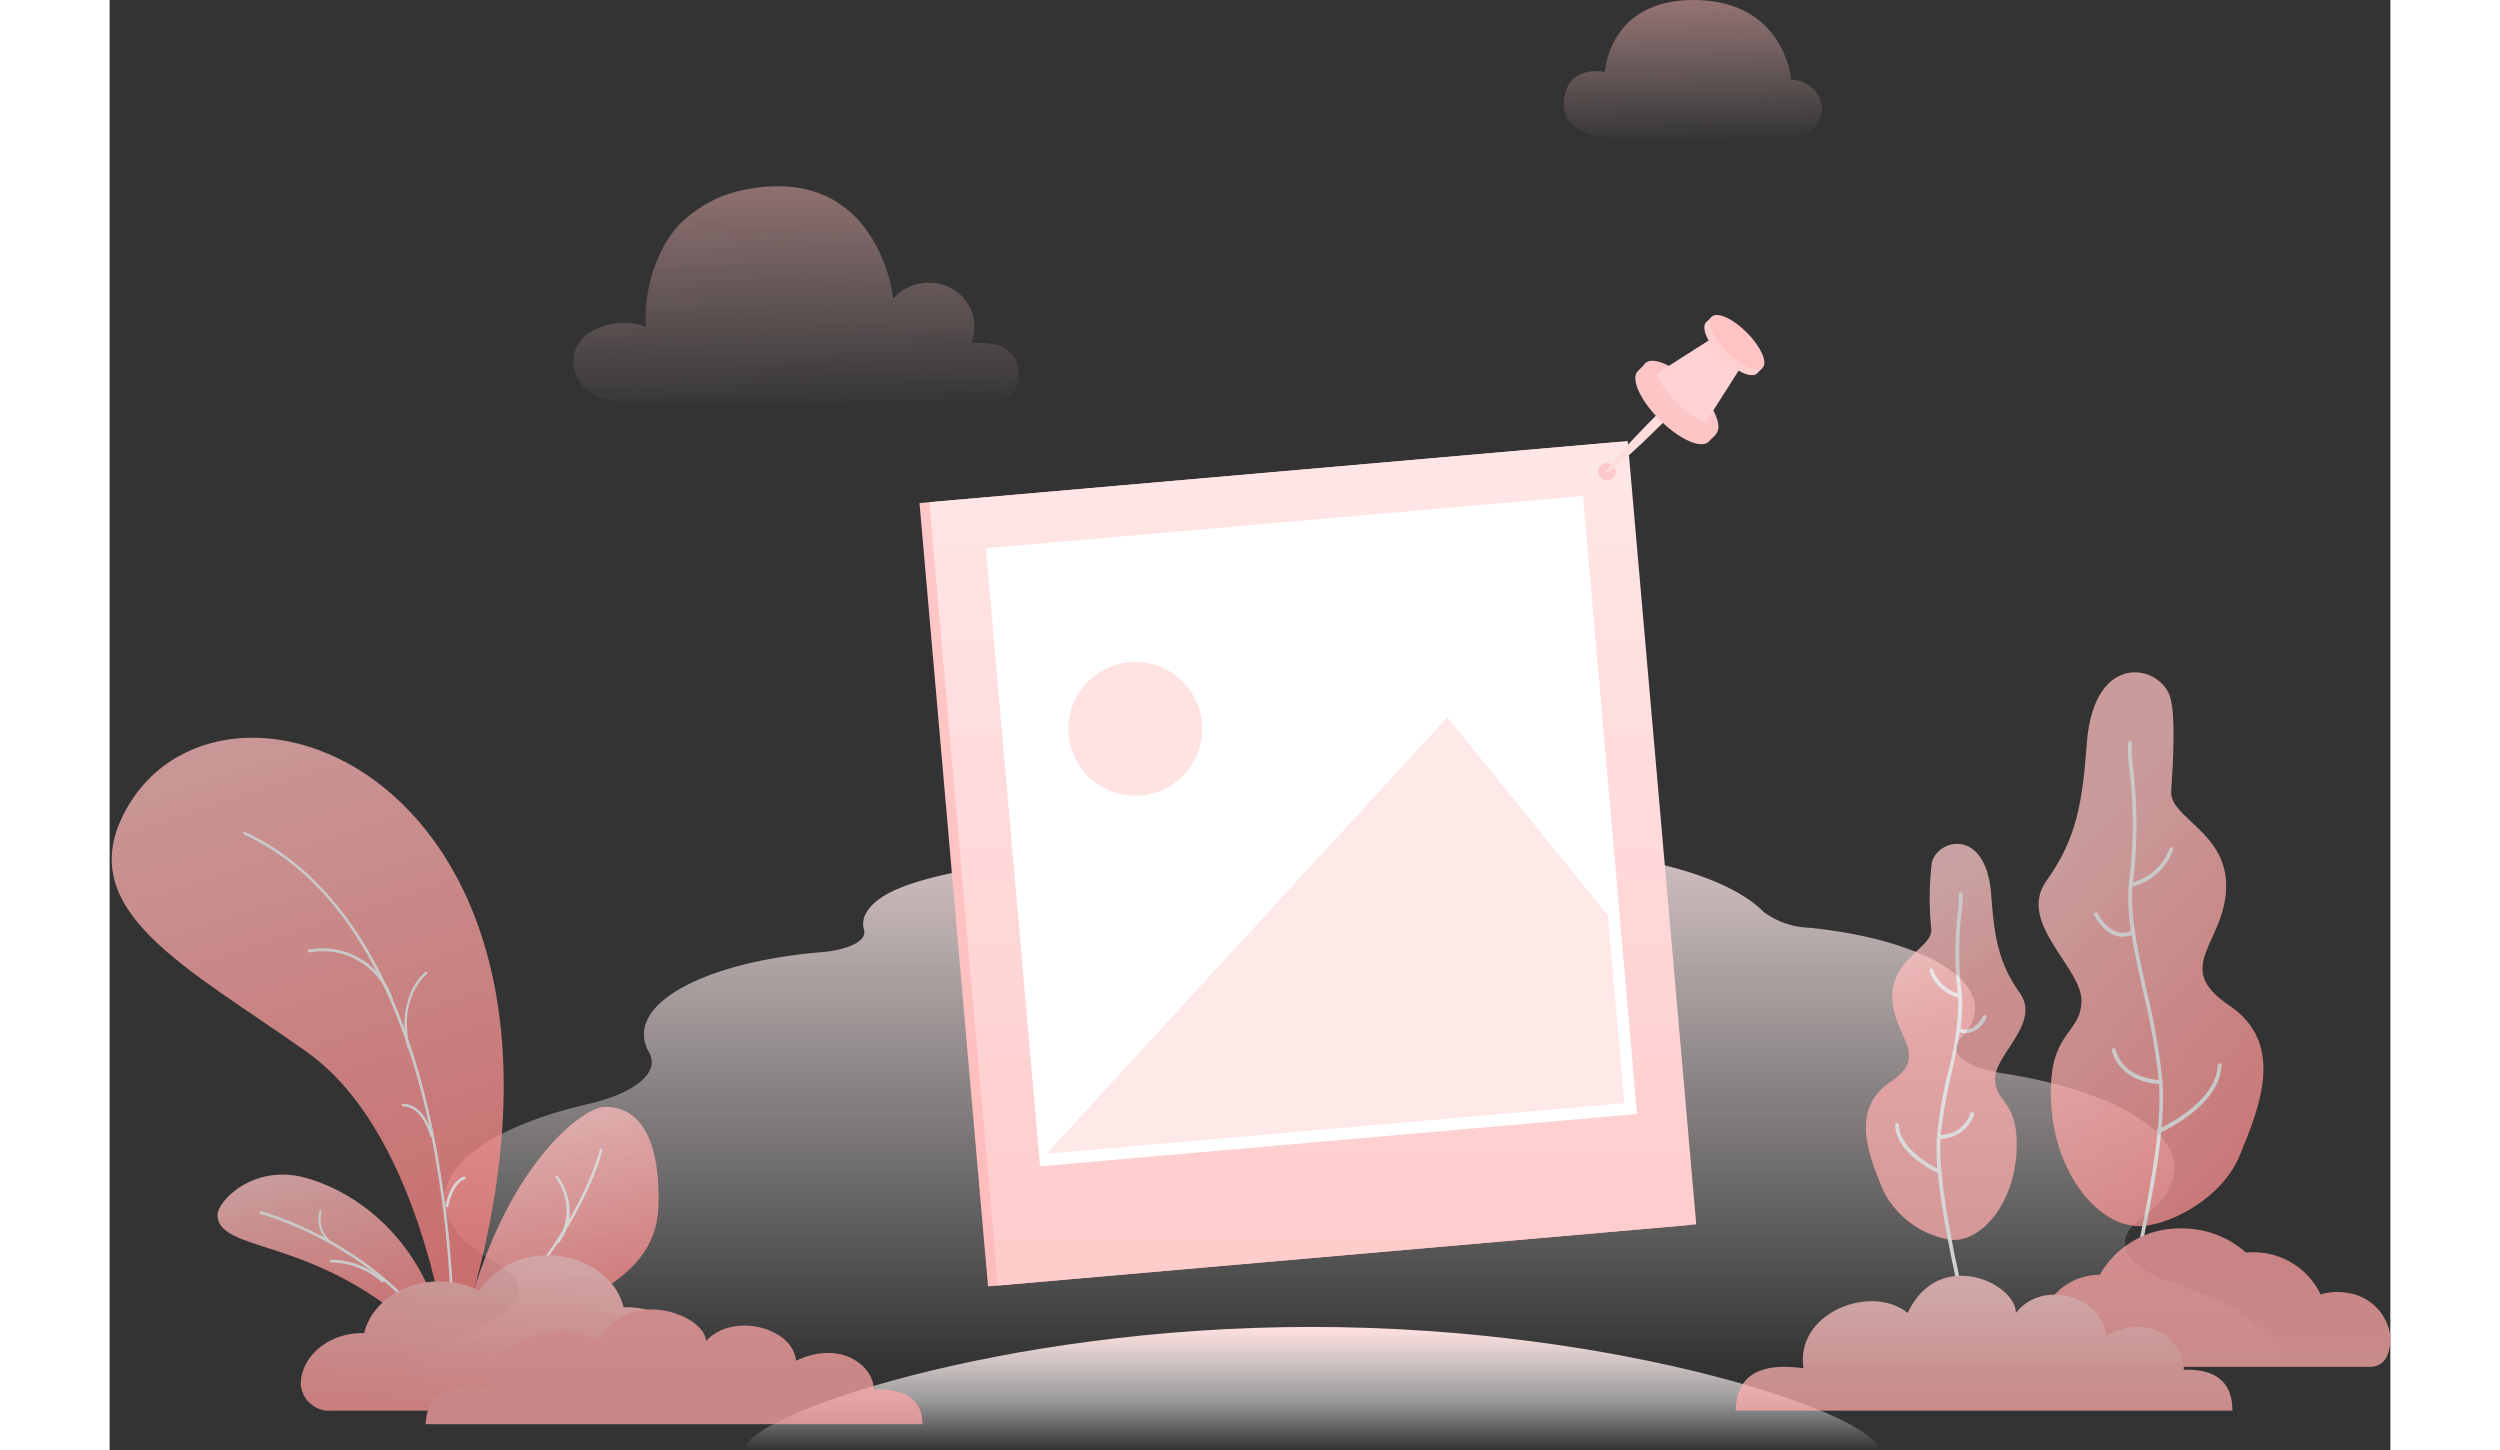 <svg xmlns="http://www.w3.org/2000/svg" xmlns:xlink="http://www.w3.org/1999/xlink" width="600" height="348" viewBox="0 0 179.061 113.839">
  <rect x="0" y="0" width="179.061" height="113.839" fill="#333333" stroke="none"/>
  <defs>
    <linearGradient id="linear-gradient" x1="0.5" x2="0.5" y2="0.921" gradientUnits="objectBoundingBox">
      <stop offset="0" stop-color="#ffe0e1"/>
      <stop offset="1" stop-color="#fff" stop-opacity="0"/>
    </linearGradient>
    <linearGradient id="linear-gradient-2" x1="0.5" x2="0.5" y2="1" gradientUnits="objectBoundingBox">
      <stop offset="0" stop-color="#ffe0e0"/>
      <stop offset="0.6" stop-color="#fff" stop-opacity="0.502"/>
      <stop offset="1" stop-color="#fff" stop-opacity="0"/>
    </linearGradient>
    <linearGradient id="linear-gradient-3" x1="1" y1="-1.068" x2="1.085" y2="1" gradientUnits="objectBoundingBox">
      <stop offset="0" stop-color="#ff9699"/>
      <stop offset="1" stop-color="#ffd5d5" stop-opacity="0"/>
    </linearGradient>
    <linearGradient id="linear-gradient-5" x1="0.42" x2="0.66" y2="1" gradientUnits="objectBoundingBox">
      <stop offset="0" stop-color="#ffc3c3"/>
      <stop offset="1" stop-color="#ff7b7b"/>
    </linearGradient>
    <linearGradient id="linear-gradient-8" x1="0.58" x2="0.34" y2="1" gradientUnits="objectBoundingBox">
      <stop offset="0" stop-color="#ffc3c3"/>
      <stop offset="1" stop-color="#ff9a9a"/>
    </linearGradient>
    <linearGradient id="linear-gradient-9" x1="0.442" y1="0.107" x2="0.534" y2="0.5" gradientUnits="objectBoundingBox">
      <stop offset="0" stop-color="#fcc"/>
      <stop offset="1" stop-color="#ffadad"/>
    </linearGradient>
    <linearGradient id="linear-gradient-10" x1="0.224" y1="0.262" x2="0.57" y2="1" gradientUnits="objectBoundingBox">
      <stop offset="0" stop-color="#ffc1c1"/>
      <stop offset="1" stop-color="#ff9191"/>
    </linearGradient>
    <linearGradient id="linear-gradient-11" x1="0.5" y1="0.327" x2="0.5" y2="1" gradientUnits="objectBoundingBox">
      <stop offset="0" stop-color="#ffa3a3"/>
      <stop offset="1" stop-color="#faa"/>
    </linearGradient>
    <linearGradient id="linear-gradient-12" x1="0.5" y1="0.673" x2="0.5" gradientUnits="objectBoundingBox">
      <stop offset="0" stop-color="#ffc6c6"/>
      <stop offset="1" stop-color="#faa"/>
    </linearGradient>
    <linearGradient id="linear-gradient-13" x1="0.401" y1="1.751" x2="0.34" y2="1" gradientUnits="objectBoundingBox">
      <stop offset="0" stop-color="#fcc"/>
      <stop offset="1" stop-color="#ffa5a5"/>
    </linearGradient>
    <linearGradient id="linear-gradient-14" x1="0.468" y1="0.034" x2="0.468" y2="0.965" gradientUnits="objectBoundingBox">
      <stop offset="0" stop-color="#ffc9c9"/>
      <stop offset="1" stop-color="#ffbcbc"/>
    </linearGradient>
    <linearGradient id="linear-gradient-15" x1="0.468" y1="0.035" x2="0.468" y2="0.967" gradientUnits="objectBoundingBox">
      <stop offset="0" stop-color="#ffe6e6"/>
      <stop offset="1" stop-color="#fcc"/>
    </linearGradient>
    <linearGradient id="linear-gradient-16" x1="-0.895" y1="-0.682" x2="-0.895" y2="-2.094" gradientUnits="objectBoundingBox">
      <stop offset="0" stop-color="#fdd"/>
      <stop offset="1" stop-color="#ffdede"/>
    </linearGradient>
    <linearGradient id="linear-gradient-17" x1="-1.71" y1="-1.978" x2="-1.71" y2="-2.481" gradientUnits="objectBoundingBox">
      <stop offset="0" stop-color="#fdc6c6"/>
      <stop offset="0.473" stop-color="#fff"/>
      <stop offset="1" stop-color="#fff"/>
    </linearGradient>
    <linearGradient id="linear-gradient-19" x1="-3.28" y1="-3.145" x2="-3.28" y2="-3.617" gradientUnits="objectBoundingBox">
      <stop offset="0" stop-color="#ffcece"/>
      <stop offset="0.315" stop-color="#ffa3a3"/>
      <stop offset="1" stop-color="#ffebeb"/>
    </linearGradient>
    <linearGradient id="linear-gradient-20" x1="-3.595" y1="-3.466" x2="-3.595" y2="-3.97" gradientUnits="objectBoundingBox">
      <stop offset="0" stop-color="#ffc3c3"/>
      <stop offset="0.084" stop-color="#ffc9c9"/>
      <stop offset="1" stop-color="#ffb2b2"/>
    </linearGradient>
  </defs>
  <g id="图片加载失败" transform="translate(-1358 -942.391)">
    <path id="Fill-1" d="M316.293,272.244c2.73,1.522,2.5,3.532-.742,4.908-2.988,1.266-5.514,2.673-5.514,4.155v3.66H456.916v-3.66c0-2.957-3.449-5.615-8.938-7.452-3.886-1.3-4.8-3.418-2.351-5.133,1.616-1.133,2.532-2.424,2.532-3.794,0-3.385-5.579-6.285-13.516-7.51-2.953-.456-4.4-1.681-3.275-2.791a3.275,3.275,0,0,0,1.126-2.306c0-3.016-5.487-5.556-12.963-6.325a6.411,6.411,0,0,1-3.63-1.238c-1.524-1.564-4.428-2.885-8.166-3.759-1.971-.461-2.988-1.311-2.626-2.164a1.956,1.956,0,0,0,.131-1.146c-.464-2.466-5.794-4.464-12.443-4.666q-.906-.027-1.787-.011c-1.8.032-3.333-.454-3.507-1.118,0-.015-.008-.03-.012-.045-.563-1.935-4.865-3.462-10.1-3.591-5.357-.132-9.955,1.17-11.277,2.972a5.557,5.557,0,0,1-3.361,1.531c-3.4.625-8.3,2.014-8.062,5.384a2.6,2.6,0,0,0,.483,1.3c.587.844-.425,1.726-2.488,2.145-4.009.815-6.791,1.813-7.432,3.641a1.74,1.74,0,0,0,.024.976c.2.8-1.22,1.529-3.335,1.7-7.987.658-13.958,3.3-13.958,6.456a2.751,2.751,0,0,0,.391,1.382c.916,1.595-1.05,3.229-4.785,4.091-6.767,1.562-11.27,4.344-11.27,7.516,0,1.808,1.464,3.489,3.976,4.89" transform="translate(1071.963 769.236)" fill-rule="evenodd" fill="url(#linear-gradient)"/>
    <path id="路径_8510" data-name="路径 8510" d="M377.794,772.132c0-2.667-19.931-9.662-44.517-9.662s-44.517,6.995-44.517,9.662Z" transform="translate(1119.083 284.098)" fill="url(#linear-gradient-2)"/>
    <path id="路径_5901" data-name="路径 5901" d="M77.406,104.4H73.368s-4.442.223-4.164-2.9c.258-2.878,3.216-2.233,3.216-2.233s.273-5.849,7.31-5.638c6.844.206,7.31,6.253,7.31,6.253a2.414,2.414,0,0,1,2.4,2.065c.166,1.563-1.34,2.457-2.735,2.457h-9.3Z" transform="translate(1402.98 848.773)" fill="url(#linear-gradient-3)"/>
    <path id="路径_5902" data-name="路径 5902" d="M436.978,130.066a9.508,9.508,0,0,0-1.2,1.6,12.232,12.232,0,0,0-1.508,6.51,4.981,4.981,0,0,0-4.692.651c-1.881,1.508-1.184,5.216,3.075,5.216h27.971s2.824.456,2.916-2.018c.114-3.121-3.7-2.547-3.7-2.547a3.453,3.453,0,0,0-1.485-4.273,3.72,3.72,0,0,0-4.647.752s-1.093-10.416-11.348-8.61a11.815,11.815,0,0,0-2.068.558,10.667,10.667,0,0,0-3.31,2.159Z" transform="translate(965.819 829.878)" fill="url(#linear-gradient-3)"/>
    <g id="组_5827" data-name="组 5827" transform="translate(1358 995.174)" opacity="0.736">
      <g id="plant_11_" transform="translate(0 5.33) rotate(-1)">
        <path id="Path" d="M1.471,5.3a.124.124,0,0,1-.1-.043A4.789,4.789,0,0,1,.035,1.5,3,3,0,0,1,.631.041.128.128,0,0,1,.8.022a.1.1,0,0,1,.021.15,2.858,2.858,0,0,0-.55,1.364,4.6,4.6,0,0,0,1.3,3.591.1.1,0,0,1-.024.15A.126.126,0,0,1,1.471,5.3Z" transform="translate(4.971 7.518)" fill="#d0e7fe"/>
        <path id="Path-2" data-name="Path" d="M18.018,15.1C9.077,4.494-.007,6.423,0,3.07,0,2.043,2.879-.972,7.066.314S16.972,5.8,18.018,15.1Z" transform="translate(7.819 34.334)" fill="url(#linear-gradient-5)"/>
        <path id="Path-3" data-name="Path" d="M1.248,5.377C9.648-8.884,42.372,5.013,25.9,49.55c0,0-1.561-17.944-10.808-24.775S-3.42,13.3,1.248,5.377Z" fill="url(#linear-gradient-5)"/>
        <path id="Path-4" data-name="Path" d="M0,20.138c7.87-4.579,15.816-5.6,16.138-12.3C16.357,3.281,15.172,0,12.012,0,10.247,0,2.963,5.156,0,20.138Z" transform="translate(26.31 29.459)" fill="url(#linear-gradient-5)"/>
        <path id="Path-5" data-name="Path" d="M2.283,2.65a.1.1,0,0,1-.1-.082C2.18,2.544,1.644.235.1.214A.1.1,0,0,1,0,.106.1.1,0,0,1,.1,0c1.7.023,2.257,2.416,2.28,2.518a.107.107,0,0,1-.075.129A.1.1,0,0,1,2.283,2.65Z" transform="translate(22.432 28.944)" fill="#fff"/>
        <path id="Path-6" data-name="Path" d="M.108,2.385l-.019,0A.111.111,0,0,1,0,2.255C.014,2.181.324.441,1.445.007a.106.106,0,0,1,.138.065A.112.112,0,0,1,1.52.215C.515.6.216,2.277.213,2.294A.108.108,0,0,1,.108,2.385Z" transform="translate(25.747 34.733)" fill="#fff"/>
        <path id="Path-7" data-name="Path" d="M6.518,4.24a.106.106,0,0,1-.1-.075A5.584,5.584,0,0,0,.125.289.108.108,0,0,1,0,.2.111.111,0,0,1,.087.068,5.791,5.791,0,0,1,6.618,4.09a.114.114,0,0,1-.064.143A.1.1,0,0,1,6.518,4.24Z" transform="translate(15.266 16.647)" fill="#fff"/>
        <path id="Path-8" data-name="Path" d="M.308,6.094A.1.1,0,0,1,.22,6.015,6.639,6.639,0,0,1,.6,1.459,4.28,4.28,0,0,1,1.714.017.084.084,0,0,1,1.84.05.118.118,0,0,1,1.813.2C1.789.215-.514,2,.4,5.96a.11.11,0,0,1-.065.131A.087.087,0,0,1,.308,6.094Z" transform="translate(22.762 18.6)" fill="#fff"/>
        <path id="Path-9" data-name="Path" d="M15.731,42.4a.1.1,0,0,1-.095-.062C11.379,33.031.97,30.051.866,30.022a.11.11,0,0,1-.074-.133.1.1,0,0,1,.129-.077c.1.029,10.321,2.953,14.725,12.045a87.2,87.2,0,0,0-1.235-17.5C12.856,15.712,9.105,4.51.061.208A.11.11,0,0,1,.01.064.1.1,0,0,1,.149.01c5.038,2.4,11.638,8.559,14.469,24.306a86.565,86.565,0,0,1,1.218,17.978.107.107,0,0,1-.085.1Z" transform="translate(10.341 7.377)" fill="#fff"/>
        <path id="Path-10" data-name="Path" d="M.1,16.693a.1.1,0,0,1-.082-.042A.113.113,0,0,1,.04,16.5C10.242,8.078,12.228.162,12.247.083A.105.105,0,0,1,12.374,0a.109.109,0,0,1,.076.133C12.432.215,10.433,8.2.17,16.67A.1.1,0,0,1,.1,16.693Z" transform="translate(25.666 32.734)" fill="#fff"/>
        <path id="Path-11" data-name="Path" d="M.973,2.65a.077.077,0,0,1-.046-.016A2.391,2.391,0,0,1,.093.066.084.084,0,0,1,.2.006a.106.106,0,0,1,.051.13,2.134,2.134,0,0,0,.763,2.328.11.11,0,0,1,.028.139A.085.085,0,0,1,.973,2.65Z" transform="translate(15.737 37.202)" fill="#fff"/>
        <path id="Path-12" data-name="Path" d="M4.132,1.855a.106.106,0,0,1-.074-.031A6.025,6.025,0,0,0,.109.221h0A.109.109,0,0,1,0,.113.109.109,0,0,1,.1,0a6.1,6.1,0,0,1,4.1,1.665.112.112,0,0,1,0,.155A.1.1,0,0,1,4.132,1.855Z" transform="translate(16.559 41.088)" fill="#fff"/>
        <path id="Path-13" data-name="Path" d="M.1,5.3a.1.1,0,0,1-.08-.162A4.258,4.258,0,0,0,.02.16.1.1,0,0,1,.041.02.1.1,0,0,1,.184.041c.02.027,1.963,2.706,0,5.219A.1.1,0,0,1,.1,5.3Z" transform="translate(34.405 34.806)" fill="#fff"/>
        <path id="Path-14" data-name="Path" d="M.108,2.65a.111.111,0,0,1-.079-.032.1.1,0,0,1,.005-.144C2.9-.041,4.85,0,4.93,0a.1.1,0,0,1,.1.105.105.105,0,0,1-.112.1C4.905.2,2.977.172.182,2.622A.114.114,0,0,1,.108,2.65Z" transform="translate(30.503 42.623)" fill="#fff"/>
      </g>
      <path id="Path备份-3" d="M78,503.158h0c0-2.244,2.172-4.063,4.851-4.063.042,0,.08.009.121.01.557-2.323,3.005-4.073,5.943-4.073a6.9,6.9,0,0,1,3.115.742A6.249,6.249,0,0,1,97.4,493c2.938,0,5.386,1.75,5.943,4.073.041,0,.079-.01.121-.01,3.349,0,6.064,2.274,6.064,5.079a3.382,3.382,0,0,1-3.638,3.047H80.426A2.255,2.255,0,0,1,78,503.158Z" transform="translate(-62.993 -447.22)" fill="url(#linear-gradient-8)"/>
      <g id="plant_25_" transform="translate(137.883)">
        <g id="Group" transform="translate(0 13.471)">
          <path id="Path-15" data-name="Path" d="M1.918,27.193C.87,24.605-.694,20.939,2.5,18.774s.278-3.447.175-6.585S5.835,8.244,5.737,6.756a22.826,22.826,0,0,1,.042-5.242c.5-1.879,4.275-2.732,4.66,2.558.242,3.324.567,5.331,2.247,7.7s-2.02,4.878-1.952,6.787,1.892,1.626,1.692,5.671-2.719,7.1-5.115,6.924A7.151,7.151,0,0,1,1.918,27.193Z" transform="translate(-0.598 -0.066)" fill="url(#linear-gradient-9)"/>
          <path id="Path-16" data-name="Path" d="M16.366,24.079a.144.144,0,0,0-.2.068c-.028.059-.694,1.413-1.779.97a11.372,11.372,0,0,0,.125-2.494.132.132,0,0,0,.006-.015.158.158,0,0,0-.015-.1c-.013-.134-.029-.266-.051-.4a26.346,26.346,0,0,1,.024-6.051,7.423,7.423,0,0,0,.068-1.51.145.145,0,0,0-.178-.112.155.155,0,0,0-.106.188,9.54,9.54,0,0,1-.076,1.406,26.6,26.6,0,0,0-.021,6.133c.011.064.018.131.027.2a2.973,2.973,0,0,1-1.956-1.85.145.145,0,0,0-.185-.1.156.156,0,0,0-.094.195A3.281,3.281,0,0,0,14.227,22.7a22.217,22.217,0,0,1-.8,5.8,37.988,37.988,0,0,0-.887,5.126,16.39,16.39,0,0,0,.045,2.5c-.8-.414-2.975-1.7-3.032-3.433a.158.158,0,0,0-.151-.149.151.151,0,0,0-.141.16c.068,2.065,2.693,3.461,3.355,3.781.216,2.294.722,4.9,1.1,6.827a18.917,18.917,0,0,1,.45,2.787.155.155,0,0,0,.113.183.128.128,0,0,0,.03,0,.149.149,0,0,0,.143-.123A14.989,14.989,0,0,0,14,43.245c-.369-1.9-.867-4.468-1.085-6.727a.147.147,0,0,0,.041-.052.157.157,0,0,0-.063-.19,17.176,17.176,0,0,1-.066-2.491,2.8,2.8,0,0,0,2.624-1.9.156.156,0,0,0-.1-.192.146.146,0,0,0-.182.1,2.456,2.456,0,0,1-2.32,1.677,39.243,39.243,0,0,1,.864-4.909c.238-1.085.47-2.143.628-3.138a1.376,1.376,0,0,0,.471.088,2.023,2.023,0,0,0,1.617-1.23A.16.16,0,0,0,16.366,24.079Z" transform="translate(-6.966 -10.629)" fill="#fff"/>
        </g>
        <g id="Group-2" data-name="Group" transform="translate(13.56)">
          <path id="Path-17" data-name="Path" d="M16.568,38.158c1.477-3.618,3.681-8.745-.823-11.772s-.392-4.82-.246-9.207-4.452-5.515-4.314-7.6.366-5.759-.059-7.329C10.416-.373,5.1-1.566,4.558,5.831c-.341,4.648-.8,7.454-3.167,10.769s2.848,6.82,2.751,9.489-2.666,2.274-2.385,7.93S5.59,43.952,8.967,43.7C11.26,43.529,15.219,41.461,16.568,38.158Z" transform="translate(-0.775 -0.229)" fill="url(#linear-gradient-10)"/>
          <path id="Path-18" data-name="Path" d="M27.2,46.026a.152.152,0,0,0-.142-.16.16.16,0,0,0-.152.148c-.085,2.535-3.365,4.381-4.406,4.9a22.409,22.409,0,0,0,.077-3.594,52.66,52.66,0,0,0-1.249-7.158c-.67-3.022-1.3-5.891-1.122-8.169a4.567,4.567,0,0,0,3.2-2.89.156.156,0,0,0-.094-.194.146.146,0,0,0-.185.1,4.29,4.29,0,0,1-2.885,2.655c.015-.126.031-.251.051-.373a36.838,36.838,0,0,0-.03-8.558,12.617,12.617,0,0,1-.105-1.987.154.154,0,0,0-.106-.187.146.146,0,0,0-.179.111,10.675,10.675,0,0,0,.1,2.091A36.593,36.593,0,0,1,20,31.241c-.03.18-.053.365-.071.553a.16.16,0,0,0-.021.115.15.15,0,0,0,.01.026,15.785,15.785,0,0,0,.183,3.537h0c-1.6.688-2.582-1.288-2.623-1.372a.144.144,0,0,0-.2-.068.158.158,0,0,0-.065.207c.01.02.833,1.687,2.222,1.687a1.929,1.929,0,0,0,.715-.146c.222,1.411.553,2.914.9,4.457a53.978,53.978,0,0,1,1.226,6.938c-.611-.04-2.811-.314-3.392-2.388a.147.147,0,0,0-.183-.1.155.155,0,0,0-.1.191c.648,2.311,3.092,2.582,3.7,2.613a23.044,23.044,0,0,1-.1,3.58l-.006,0a.157.157,0,0,0-.079.2.151.151,0,0,0,.058.071c-.31,3.065-1.01,6.475-1.53,9.008A18.96,18.96,0,0,0,20.01,64.2a.149.149,0,0,0,.144.122.131.131,0,0,0,.031,0,.154.154,0,0,0,.114-.182,23.019,23.019,0,0,1,.629-3.725c.527-2.566,1.238-6.03,1.545-9.138C23.334,50.867,27.107,48.917,27.2,46.026Z" transform="translate(-12.845 -15.17)" fill="#fff"/>
        </g>
      </g>
      <path id="Fill-1-2" data-name="Fill-1" d="M541.443,495.092a3.36,3.36,0,0,0,.263-1.833,3.94,3.94,0,0,0-3.306-3.192,4.6,4.6,0,0,0-2.144.118,5.815,5.815,0,0,0-5.4-3.311c-.154,0-.307.007-.458.018A7.511,7.511,0,0,0,525.342,485a7.2,7.2,0,0,0-6.419,3.637,4.811,4.811,0,0,0-4.336,2.725c-.061,0-.122-.008-.184-.008A3.238,3.238,0,0,0,511,494.4a2.741,2.741,0,0,0,.154.907.874.874,0,0,0,.838.559h28.147a1.409,1.409,0,0,0,1.3-.772" transform="translate(-362.676 -441.339)" fill="url(#linear-gradient-11)"/>
      <path id="路径-19" d="M0,0H39.007q-.089,4.075-5.33,3.331c.682,4.346-5.3,6.675-8.177,4.346-2.469,5.205-8.5,2.33-8.5,0-2.143,2.739-6.838,1.229-7.076-1.814-3.558,1.98-6.1-.537-6.1-2.649Q0,3.331,0,0Z" transform="translate(166.662 57.969) rotate(180)" fill="url(#linear-gradient-12)"/>
      <path id="路径-19-2" data-name="路径-19" d="M154.007,518.009H115q.089-3.463,5.33-2.832c-.682-3.694,5.3-5.674,8.177-3.694,2.469-4.425,8.5-1.98,8.5,0,2.143-2.328,6.838-1.044,7.076,1.542,3.558-1.683,6.1.457,6.1,2.251Q154.007,515.177,154.007,518.009Z" transform="translate(-90.189 -458.98)" fill="url(#linear-gradient-13)"/>
    </g>
    <g id="组_6020" data-name="组 6020" transform="translate(-5015.203 -10365.879)">
      <g id="组_6018" data-name="组 6018" transform="translate(6436.786 11342.896)">
        <path id="路径_8797" data-name="路径 8797" d="M296.412,297.393l-54.832,4.8-5.38-61.5,54.832-4.793Z" transform="translate(-236.2 -235.825)" fill="url(#linear-gradient-14)"/>
        <path id="路径_8798" data-name="路径 8798" d="M303.612,296.7,248.78,301.5,243.4,240l54.832-4.8Z" transform="translate(-242.631 -235.2)" fill="url(#linear-gradient-15)"/>
        <rect id="矩形_3158" data-name="矩形 3158" width="47.051" height="48.705" transform="translate(5.215 8.419) rotate(-5)" fill="#fff"/>
        <path id="路径_8799" data-name="路径 8799" d="M329.6,472.663,361.067,438.4l12.617,15.563,1.281,14.73Z" transform="translate(-319.63 -416.71)" fill="#ffe8e8"/>
        <circle id="椭圆_100" data-name="椭圆 100" cx="5.252" cy="5.252" r="5.252" transform="translate(11.688 17.345)" fill="#ffe2e2"/>
      </g>
      <g id="组_6019" data-name="组 6019" transform="translate(6490.07 11333)">
        <circle id="椭圆_101" data-name="椭圆 101" cx="0.683" cy="0.683" r="0.683" transform="translate(0 11.625)" fill="#ffc9c9"/>
        <path id="路径_8800" data-name="路径 8800" d="M746,185.39c-2.263,2.263-4.227,3.981-4.376,3.821s1.558-2.113,3.821-4.376,4.227-3.981,4.376-3.821S748.274,183.116,746,185.39Z" transform="translate(-740.951 -176.892)" fill="url(#linear-gradient-16)"/>
        <path id="路径_8801" data-name="路径 8801" d="M768.608,183.159a7.116,7.116,0,0,0-1.825-2.754,7,7,0,0,0-2.754-1.825l-.48-.48-.6.6c-.587.587.181,2.295,1.719,3.832s3.245,2.295,3.832,1.719l.6-.6Z" transform="translate(-759.834 -174.299)" fill="url(#linear-gradient-17)"/>
        <path id="路径_8802" data-name="路径 8802" d="M773.948,181.9c-.587.587-2.295-.181-3.832-1.719s-2.295-3.245-1.719-3.832,2.295.181,3.832,1.719S774.535,181.314,773.948,181.9Z" transform="translate(-764.704 -172.56)" fill="url(#linear-gradient-17)"/>
        <path id="路径_8803" data-name="路径 8803" d="M783.112,162.138l3.149-4.953-.726-.726-.534-.534-.726-.726-4.953,3.149c-.256.256.374,1.313,1.42,2.359s2.113,1.686,2.37,1.43Z" transform="translate(-774.583 -153.844)" fill="#ffd3d3"/>
        <path id="路径_8804" data-name="路径 8804" d="M817.709,147.551a5,5,0,0,0-1.324-1.985,5.2,5.2,0,0,0-1.985-1.324l-.342-.342-.427.427c-.416.416.128,1.654,1.238,2.765s2.348,1.665,2.765,1.238l.427-.427Z" transform="translate(-805.157 -143.75)" fill="url(#linear-gradient-19)"/>
        <path id="路径_8805" data-name="路径 8805" d="M821.6,146.634c-.416.416-1.654-.128-2.765-1.238s-1.665-2.348-1.238-2.765,1.654.128,2.765,1.238S822.014,146.218,821.6,146.634Z" transform="translate(-808.693 -142.492)" fill="url(#linear-gradient-20)"/>
      </g>
    </g>
  </g>
</svg>
